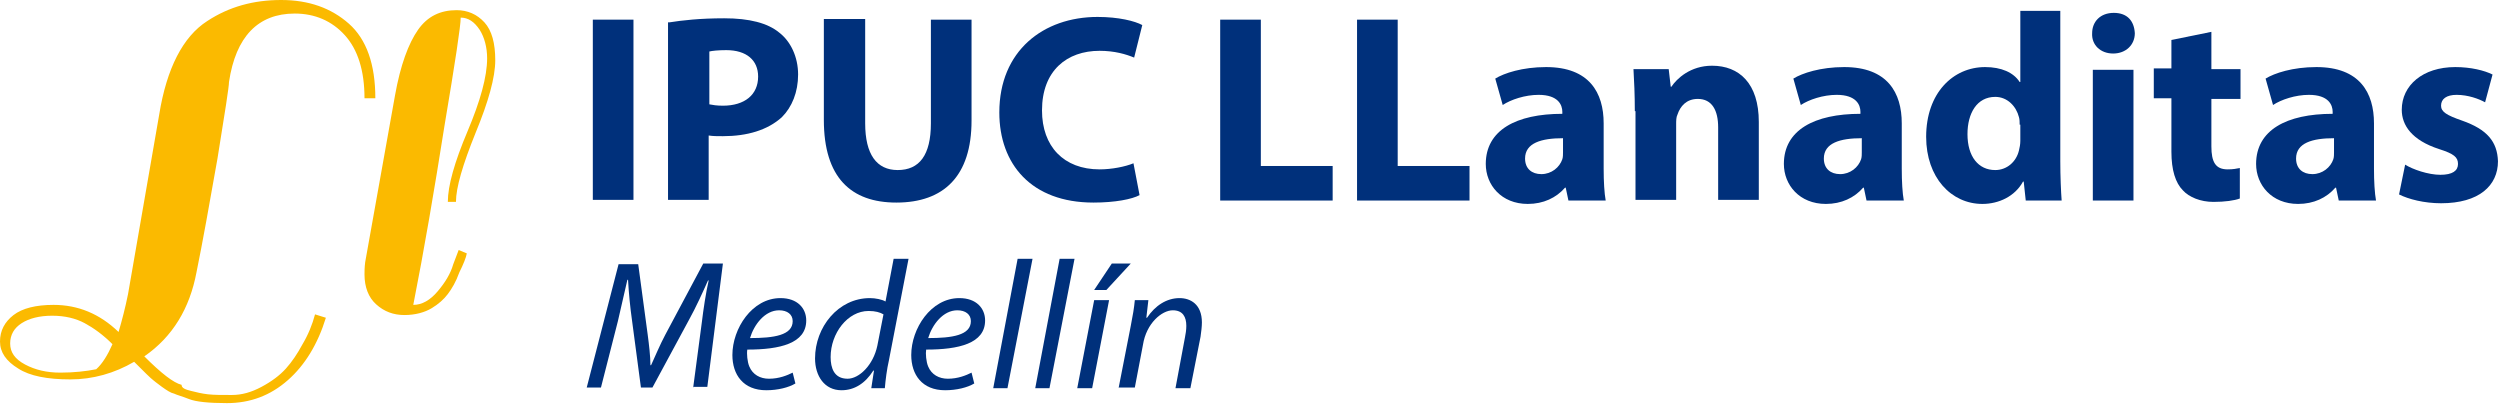 <svg width="369" height="60" viewBox="0 0 369 60" fill="none" xmlns="http://www.w3.org/2000/svg">
<path d="M93.5 2.9V29.5H87.5V2.9H93.5Z" fill="#00307B"/>
<path d="M98.8 3.3C100.7 3 103.3 2.7 106.9 2.7C110.6 2.7 113.3 3.4 115 4.8C116.7 6.1 117.8 8.4 117.8 11C117.8 13.6 116.9 15.8 115.4 17.3C113.3 19.2 110.3 20.1 106.7 20.1C105.9 20.1 105.2 20.1 104.6 20V29.5H98.6V3.3H98.8ZM104.7 15.4C105.2 15.5 105.8 15.6 106.7 15.6C109.9 15.6 111.9 14 111.9 11.3C111.9 8.9 110.2 7.4 107.2 7.4C106 7.4 105.1 7.5 104.7 7.6V15.4Z" fill="#00307B"/>
<path d="M127.7 2.9V18.2C127.7 22.8 129.4 25.1 132.5 25.1C135.7 25.1 137.4 22.9 137.4 18.2V2.9H143.4V17.8C143.4 26 139.3 29.9 132.3 29.9C125.6 29.9 121.6 26.2 121.6 17.7V2.8H127.7V2.9Z" fill="#00307B"/>
<path d="M168.2 28.8C167.1 29.4 164.6 29.9 161.4 29.9C152.2 29.9 147.5 24.2 147.5 16.6C147.5 7.5 154 2.5 162 2.5C165.1 2.5 167.5 3.1 168.6 3.7L167.4 8.5C166.2 8 164.5 7.5 162.3 7.5C157.5 7.5 153.8 10.4 153.8 16.3C153.8 21.6 157 25 162.3 25C164.1 25 166.1 24.6 167.3 24.1L168.2 28.8Z" fill="#00307B"/>
<path d="M180.1 2.9H186.1V24.5H196.7V29.6H180.1V2.9Z" fill="#00307B"/>
<path d="M200.3 2.9H206.3V24.5H216.9V29.6H200.3V2.9Z" fill="#00307B"/>
<path d="M231.5 29.6L231.1 27.7H231C229.7 29.2 227.8 30.1 225.5 30.1C221.6 30.1 219.3 27.3 219.3 24.2C219.3 19.2 223.8 16.8 230.6 16.8V16.5C230.6 15.5 230 14 227.1 14C225.1 14 223 14.7 221.8 15.5L220.7 11.6C222 10.8 224.7 9.9 228.2 9.9C234.6 9.9 236.7 13.7 236.7 18.2V24.9C236.7 26.8 236.8 28.5 237 29.6H231.5ZM230.7 20.4C227.5 20.4 225.1 21.1 225.1 23.4C225.1 24.9 226.1 25.7 227.5 25.7C229 25.7 230.2 24.7 230.6 23.5C230.7 23.2 230.7 22.8 230.7 22.5V20.4Z" fill="#00307B"/>
<path d="M241.3 16.4C241.3 14 241.2 11.9 241.1 10.2H246.3L246.6 12.8H246.7C247.5 11.6 249.5 9.7 252.7 9.7C256.7 9.7 259.6 12.3 259.6 18V29.5H253.6V18.8C253.6 16.3 252.7 14.6 250.6 14.6C248.9 14.6 248 15.7 247.6 16.9C247.4 17.3 247.4 17.8 247.4 18.4V29.5H241.4V16.4H241.3Z" fill="#00307B"/>
<path d="M275.5 29.6L275.1 27.7H275C273.7 29.2 271.8 30.1 269.5 30.1C265.6 30.1 263.3 27.3 263.3 24.2C263.3 19.2 267.8 16.8 274.6 16.8V16.5C274.6 15.5 274 14 271.1 14C269.1 14 267 14.7 265.8 15.5L264.7 11.6C266 10.8 268.7 9.9 272.2 9.9C278.6 9.9 280.7 13.7 280.7 18.2V24.9C280.7 26.8 280.8 28.5 281 29.6H275.5ZM274.8 20.4C271.6 20.4 269.2 21.1 269.2 23.4C269.2 24.9 270.2 25.7 271.6 25.7C273.1 25.7 274.3 24.7 274.7 23.5C274.8 23.2 274.8 22.8 274.8 22.5V20.4Z" fill="#00307B"/>
<path d="M304.1 1.5V23.8C304.1 26 304.2 28.3 304.3 29.6H299L298.7 26.8H298.6C297.4 29 295 30.1 292.6 30.1C288 30.1 284.3 26.2 284.3 20.2C284.3 13.7 288.3 9.9 293 9.9C295.4 9.9 297.2 10.7 298.1 12.1H298.2V1.6H304.1V1.5ZM298.1 18.4C298.1 18.1 298.1 17.6 298 17.3C297.6 15.7 296.3 14.3 294.5 14.3C291.8 14.3 290.4 16.7 290.4 19.8C290.4 23.1 292 25.1 294.5 25.1C296.2 25.1 297.6 23.9 298 22.2C298.1 21.8 298.2 21.3 298.2 20.8V18.4H298.1Z" fill="#00307B"/>
<path d="M315.1 4.9C315.1 6.6 313.8 7.9 311.9 7.9C310 7.9 308.7 6.6 308.8 4.9C308.8 3.2 310 1.9 312 1.9C314 1.9 315 3.1 315.1 4.9ZM308.9 29.6V10.3H314.9V29.6H308.9Z" fill="#00307B"/>
<path d="M326.4 4.7V10.2H330.7V14.6H326.4V21.6C326.4 23.9 327 25 328.8 25C329.6 25 330.1 24.9 330.6 24.8V29.3C329.8 29.6 328.4 29.8 326.7 29.8C324.8 29.8 323.1 29.1 322.2 28.1C321.1 27 320.5 25.1 320.5 22.4V14.5H317.9V10.1H320.5V5.9L326.4 4.7Z" fill="#00307B"/>
<path d="M345.2 29.6L344.8 27.7H344.7C343.4 29.2 341.5 30.1 339.2 30.1C335.3 30.1 333 27.3 333 24.2C333 19.2 337.5 16.8 344.3 16.8V16.5C344.3 15.5 343.7 14 340.8 14C338.8 14 336.7 14.7 335.5 15.5L334.4 11.6C335.7 10.8 338.4 9.9 341.9 9.9C348.3 9.9 350.4 13.7 350.4 18.2V24.9C350.4 26.8 350.5 28.5 350.7 29.6H345.2ZM344.5 20.4C341.3 20.4 338.9 21.1 338.9 23.4C338.9 24.9 339.9 25.7 341.3 25.7C342.8 25.7 344 24.7 344.4 23.5C344.5 23.2 344.5 22.8 344.5 22.5V20.4Z" fill="#00307B"/>
<path d="M355 24.3C356.1 25 358.4 25.8 360.2 25.8C362 25.8 362.8 25.2 362.8 24.2C362.8 23.2 362.2 22.7 360 22C356 20.7 354.5 18.5 354.5 16.2C354.5 12.6 357.6 9.9 362.4 9.9C364.7 9.9 366.7 10.4 367.9 11L366.8 15.1C365.9 14.6 364.3 14 362.6 14C361.1 14 360.3 14.6 360.3 15.6C360.3 16.5 361.1 17 363.4 17.8C367.1 19.1 368.6 20.9 368.7 23.8C368.7 27.4 365.9 30 360.3 30C357.8 30 355.5 29.4 354.1 28.7L355 24.3Z" fill="#00307B"/>
<path d="M28.2 57.7C29 57.9 29.8 58.1 30.7 58.2C31.6 58.3 32.7 58.3 34.2 58.3C35.7 58.3 37.1 57.9 38.6 57.1C40.1 56.3 41.3 55.4 42.2 54.4C43.1 53.4 43.9 52.2 44.6 50.9C45.5 49.4 46.1 47.9 46.5 46.4L48.1 46.9C46.9 50.8 45 53.9 42.5 56.1C39.9 58.4 36.9 59.5 33.5 59.5C30.8 59.5 28.9 59.3 27.9 58.9C26.9 58.5 26.1 58.3 25.7 58.1C25.2 58 24.6 57.6 23.9 57.1C23.1 56.5 22.7 56.2 22.6 56.1C22.2 55.8 21.3 54.9 19.8 53.4C16.9 55.1 13.7 56 10.4 56C7 56 4.4 55.5 2.7 54.4C0.9 53.3 0 52 0 50.4C0 48.8 0.7 47.5 2 46.5C3.3 45.5 5.3 45 7.9 45C11.5 45 14.7 46.3 17.5 49C18 47.3 18.5 45.4 18.9 43.4L23.5 16.9C24.6 10.1 27 5.4 30.6 3.1C33.8 1 37.4 0 41.5 0C45.6 0 48.9 1.2 51.5 3.5C54.1 5.8 55.4 9.5 55.4 14.5H53.8C53.8 10.4 52.8 7.3 50.9 5.2C49 3.1 46.5 2 43.5 2C38.1 2 34.8 5.4 33.8 12.1C33.8 12.8 33.2 16.6 32.1 23.4C30.9 30.2 29.9 35.8 29 40.2C28 45.5 25.5 49.7 21.3 52.6C23.8 55.1 25.6 56.5 26.8 56.8C26.8 57.3 27.4 57.5 28.2 57.7ZM12.5 47.7C11.2 47 9.6 46.6 7.7 46.6C5.8 46.6 4.3 47 3.2 47.7C2.1 48.4 1.5 49.4 1.5 50.7C1.5 52 2.2 53 3.7 53.8C5.2 54.6 6.9 55 8.9 55C10.9 55 12.7 54.8 14.2 54.5C15.1 53.7 15.9 52.4 16.6 50.8C15.2 49.4 13.8 48.4 12.5 47.7Z" fill="#FBBA00"/>
<path d="M66.1 43.4C65.5 44.2 64.7 44.9 63.7 45.5C62.7 46.1 61.3 46.5 59.7 46.5C58.1 46.5 56.7 46 55.5 44.9C54.4 43.9 53.8 42.4 53.8 40.5C53.8 40.1 53.8 39.5 53.9 38.7L58.3 14.1C59.1 9.6 60.3 6.4 61.7 4.4C63.1 2.4 65 1.5 67.4 1.5C69 1.5 70.4 2.1 71.5 3.3C72.6 4.5 73.1 6.4 73.1 8.9C73.1 11.4 72.1 15 70.2 19.6C68.3 24.3 67.3 27.7 67.3 29.8H66.1C66.1 27.4 67.1 23.9 69 19.4C70.9 14.9 71.9 11.3 71.9 8.6C71.9 7 71.5 5.5 70.8 4.4C70 3.2 69.1 2.6 68 2.6C68 3.8 67.2 9.1 65.6 18.6C64.1 28.1 62.6 36.9 61 45C62.3 45 63.5 44.3 64.6 43C65.7 41.7 66.5 40.4 66.9 39L67.7 36.9L68.9 37.4C68.8 38 68.4 39 67.8 40.2C67.3 41.6 66.7 42.6 66.1 43.4Z" fill="#FBBA00"/>
<path d="M102.301 57.3L103.601 47.5C103.801 45.8 104.201 43.1 104.601 41.4H104.5C103.7 43.2 102.701 45.4 101.701 47.2L96.3 57.2H94.601L93.3 47.4C93.001 45.3 92.801 43.2 92.701 41.3H92.601C92.201 43 91.601 45.7 91.201 47.4L88.701 57.2H86.601L91.3 39H94.201L95.601 49.4C95.801 50.9 96.001 52.6 96.001 53.9H96.101C96.701 52.6 97.401 50.9 98.201 49.4L103.801 38.9H106.701L104.401 57.1H102.301V57.3Z" fill="#00307B"/>
<path d="M117.401 56.6C116.401 57.2 114.801 57.6 113.101 57.6C109.701 57.6 108.101 55.3 108.101 52.4C108.101 48.5 111.001 44 115.201 44C117.701 44 119 45.5 119 47.3C119 50.7 115.101 51.6 110.301 51.6C110.201 52.2 110.301 53.4 110.601 54.1C111.101 55.3 112.2 55.9 113.5 55.9C115 55.9 116.2 55.4 117 55L117.401 56.6ZM115 45.8C112.9 45.8 111.301 47.9 110.701 49.9C114.201 49.9 117 49.5 117 47.4C117 46.4 116.2 45.8 115 45.8Z" fill="#00307B"/>
<path d="M134.101 38.2L131.201 53.2C130.901 54.5 130.701 56.1 130.601 57.3H128.601L129 54.7H128.901C127.701 56.6 126.101 57.6 124.201 57.6C121.701 57.6 120.301 55.5 120.301 52.9C120.301 48.3 123.701 44 128.401 44C129.201 44 130.201 44.2 130.701 44.5L131.901 38.2H134.101ZM130.401 46.4C129.901 46.1 129.201 45.9 128.201 45.9C125.101 45.9 122.601 49.2 122.601 52.7C122.601 54.3 123.101 55.9 125.101 55.9C126.801 55.9 128.9 53.9 129.5 51L130.401 46.4Z" fill="#00307B"/>
<path d="M143.801 56.6C142.801 57.2 141.2 57.6 139.5 57.6C136.1 57.6 134.5 55.3 134.5 52.4C134.5 48.5 137.401 44 141.601 44C144.101 44 145.401 45.5 145.401 47.3C145.401 50.7 141.501 51.6 136.701 51.6C136.601 52.2 136.7 53.4 137 54.1C137.5 55.3 138.601 55.9 139.901 55.9C141.401 55.9 142.601 55.4 143.401 55L143.801 56.6ZM141.301 45.8C139.201 45.8 137.6 47.9 137 49.9C140.5 49.9 143.301 49.5 143.301 47.4C143.301 46.4 142.501 45.8 141.301 45.8Z" fill="#00307B"/>
<path d="M146.601 57.3L150.201 38.2H152.401L148.701 57.3H146.601Z" fill="#00307B"/>
<path d="M152.801 57.3L156.401 38.2H158.601L154.901 57.3H152.801Z" fill="#00307B"/>
<path d="M159 57.3L161.5 44.3H163.701L161.201 57.3H159ZM166.901 38.9L163.301 42.8H161.5L164.101 38.9H166.901Z" fill="#00307B"/>
<path d="M165.101 57.3L166.901 48.1C167.201 46.6 167.4 45.4 167.5 44.3H169.5L169.2 46.9H169.301C170.501 45.1 172.201 44 174.101 44C175.701 44 177.401 44.9 177.401 47.6C177.401 48.2 177.3 49 177.2 49.7L175.7 57.3H173.5L174.901 49.8C175.001 49.3 175.101 48.7 175.101 48.1C175.101 46.8 174.601 45.8 173.101 45.8C171.501 45.8 169.2 47.7 168.7 50.9L167.5 57.2H165.101V57.3Z" fill="#00307B"/>
</svg>

